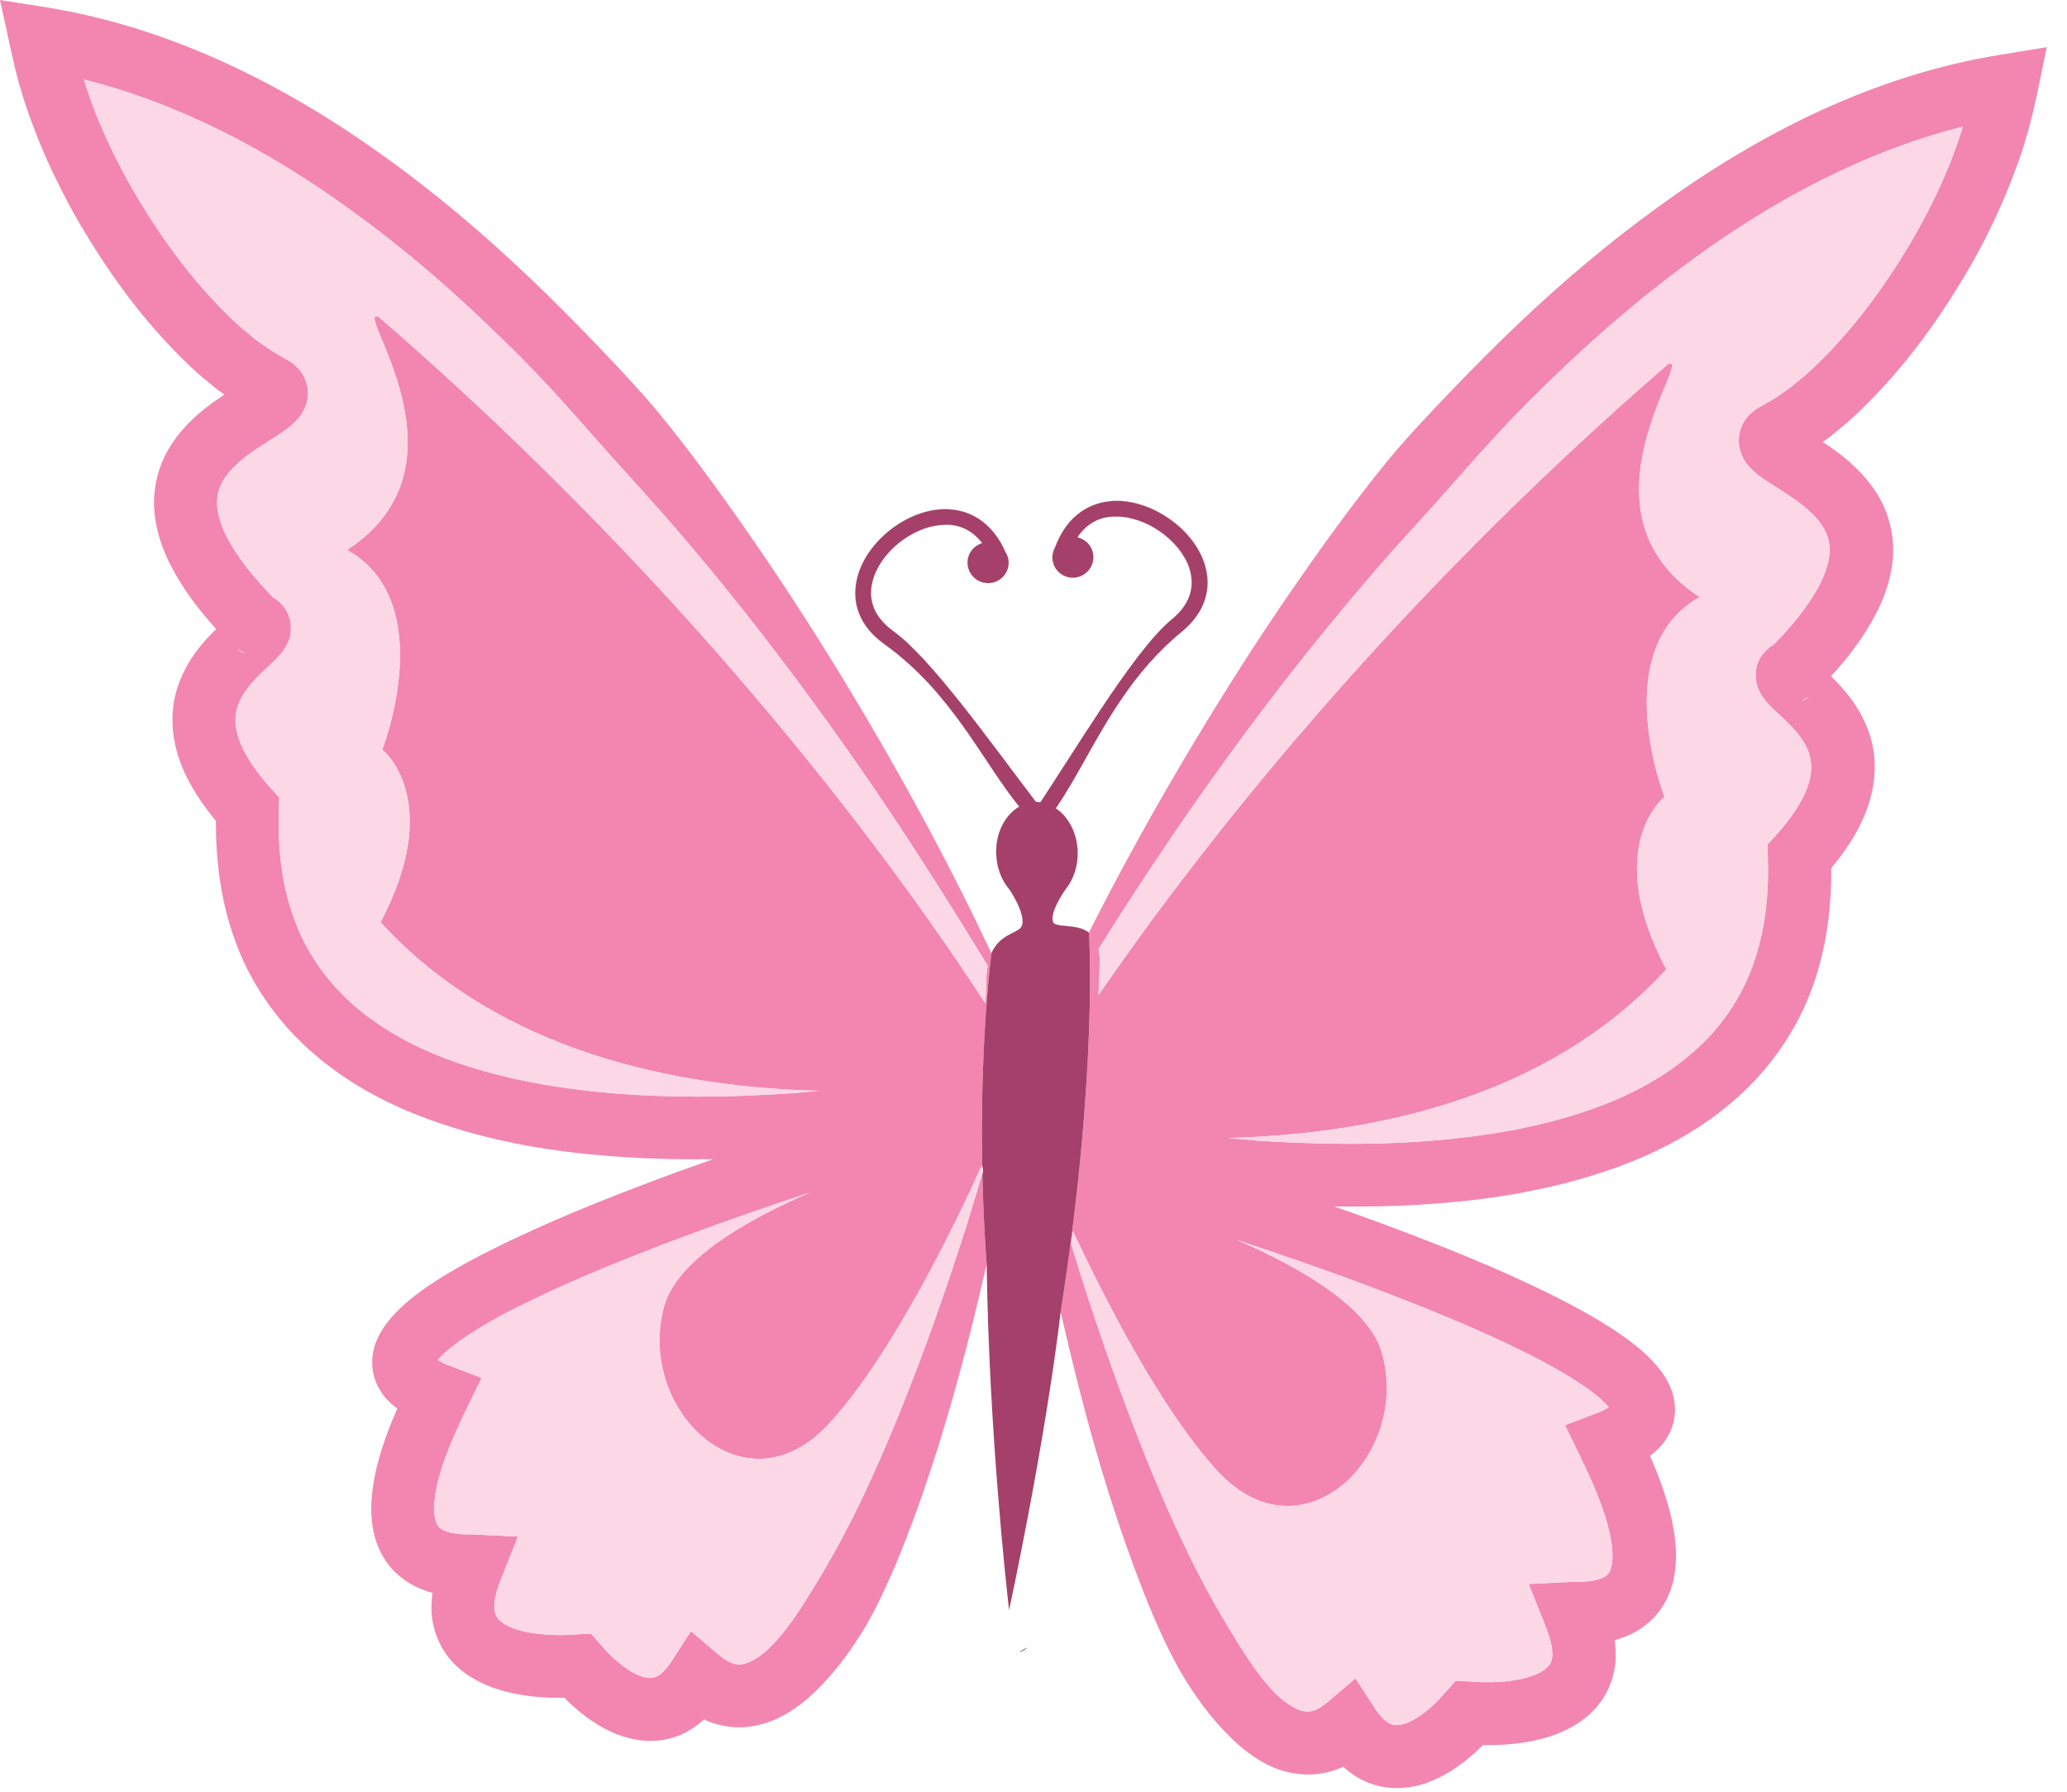 <?xml version="1.0" encoding="UTF-8" standalone="no"?><!DOCTYPE svg PUBLIC "-//W3C//DTD SVG 1.1//EN" "http://www.w3.org/Graphics/SVG/1.1/DTD/svg11.dtd"><svg width="100%" height="100%" viewBox="0 0 75 65" version="1.1" xmlns="http://www.w3.org/2000/svg" xmlns:xlink="http://www.w3.org/1999/xlink" xml:space="preserve" style="fill-rule:evenodd;clip-rule:evenodd;stroke-linejoin:round;stroke-miterlimit:1.414;"><path d="M37.277,59.763l-0.288,0.171c0.027,-0.009 0.053,-0.009 0.175,-0.081c0.025,-0.018 0.067,-0.049 0.113,-0.09" style="fill-rule:nonzero;"/><path d="M65.653,25.257c-0.045,0.041 -0.088,0.073 -0.113,0.091c-0.122,0.073 -0.148,0.073 -0.175,0.081l0.288,-0.172Zm5.132,-19.409c-0.198,0.483 -0.404,0.963 -0.635,1.427c-0.229,0.472 -0.481,0.935 -0.741,1.39c-1.054,1.808 -2.341,3.529 -3.842,4.893l-0.574,0.476l-0.586,0.413l-0.295,0.168l-0.145,0.085l-0.152,0.082c-0.106,0.063 -0.202,0.131 -0.303,0.231c-0.048,0.043 -0.1,0.103 -0.163,0.181c-0.053,0.073 -0.108,0.159 -0.157,0.286c-0.1,0.215 -0.131,0.542 -0.077,0.766c0.116,0.466 0.29,0.603 0.397,0.732c0.224,0.229 0.365,0.315 0.507,0.42c0.533,0.348 0.945,0.589 1.317,0.878c0.367,0.281 0.657,0.581 0.83,0.875c0.169,0.295 0.24,0.581 0.217,0.921c-0.029,0.339 -0.15,0.734 -0.355,1.133c-0.39,0.753 -1.005,1.501 -1.68,2.194c-0.018,0.009 -0.027,0.009 -0.045,0.018c-0.082,0.049 -0.213,0.154 -0.322,0.29c-0.131,0.154 -0.234,0.376 -0.266,0.61c-0.047,0.483 0.1,0.698 0.162,0.831c0.076,0.141 0.135,0.209 0.19,0.281c0.203,0.236 0.329,0.336 0.453,0.456c0.245,0.229 0.444,0.419 0.617,0.619c0.342,0.394 0.532,0.77 0.57,1.151c0.048,0.376 -0.054,0.818 -0.289,1.278c-0.236,0.463 -0.581,0.925 -0.98,1.371l-0.31,0.339l0.016,0.471c0.045,1.344 -0.1,2.669 -0.533,3.875c-0.424,1.206 -1.153,2.267 -2.107,3.119c-0.957,0.855 -2.127,1.518 -3.391,1.998c-1.265,0.479 -2.615,0.812 -3.996,1.023c-2.762,0.427 -5.625,0.436 -8.472,0.252c-0.362,-0.028 -0.721,-0.065 -1.083,-0.096c5.068,-0.132 11.554,-1.365 15.896,-6.121c-2.35,-4.45 -0.063,-6.258 -0.063,-6.258c0,0 -2.094,-5.339 1.274,-7.248c-4.769,-3.113 -0.126,-8.898 -1.145,-8.449c-10.282,8.889 -17.111,17.728 -20.669,22.893c0.034,-0.571 0.047,-1.004 0.047,-1.24c0.005,-0.163 -0.018,-0.299 -0.043,-0.426c0.153,-0.237 0.295,-0.476 0.447,-0.716c1.172,-1.847 2.388,-3.663 3.657,-5.444c1.269,-1.781 2.584,-3.518 3.954,-5.206c0.684,-0.845 1.384,-1.679 2.094,-2.5c0.711,-0.82 1.45,-1.609 2.171,-2.416c0.716,-0.809 1.423,-1.622 2.158,-2.411c0.729,-0.795 1.5,-1.555 2.274,-2.294c1.555,-1.487 3.197,-2.873 4.923,-4.123c2.951,-2.139 6.225,-3.864 9.683,-4.73c-0.125,0.422 -0.281,0.839 -0.435,1.252m-21.431,40.695c2.079,0.782 4.152,1.605 6.096,2.575c0.485,0.245 0.957,0.498 1.403,0.771c0.442,0.266 0.875,0.552 1.208,0.846c0.134,0.119 0.238,0.227 0.313,0.322c-0.11,0.066 -0.25,0.14 -0.418,0.2l-1.171,0.447l0.546,1.122c0.292,0.6 0.553,1.173 0.766,1.755c0.209,0.575 0.367,1.16 0.404,1.658c0.02,0.249 0.002,0.472 -0.042,0.625c-0.042,0.157 -0.09,0.224 -0.16,0.285c-0.073,0.06 -0.211,0.129 -0.415,0.178c-0.104,0.017 -0.214,0.037 -0.34,0.045c-0.116,0.018 -0.258,0.002 -0.387,0.009l-1.689,0.082l0.601,1.509c0.083,0.212 0.161,0.421 0.203,0.612c0.048,0.195 0.053,0.361 0.053,0.501c-0.041,0.256 -0.086,0.346 -0.341,0.527c-0.249,0.164 -0.677,0.299 -1.137,0.359c-0.231,0.036 -0.471,0.05 -0.718,0.054l-0.368,0l-0.338,-0.018l-0.607,-0.031l-0.408,0.457l-0.159,0.181l-0.189,0.191c-0.132,0.127 -0.267,0.24 -0.404,0.342c-0.272,0.211 -0.557,0.358 -0.772,0.406c-0.223,0.05 -0.332,0.04 -0.474,-0.035c-0.146,-0.074 -0.338,-0.265 -0.518,-0.536l-0.706,-1.096l-1.011,0.857c-0.32,0.272 -0.567,0.368 -0.785,0.343c-0.221,0 -0.571,-0.177 -0.919,-0.476c-0.704,-0.617 -1.302,-1.582 -1.877,-2.535c-0.585,-0.964 -1.134,-1.98 -1.632,-3.036c-0.503,-1.051 -0.966,-2.125 -1.405,-3.218c-0.88,-2.187 -1.664,-4.423 -2.38,-6.681l-0.313,-1.027c0.025,-0.153 0.05,-0.299 0.068,-0.442c1.134,2.415 3.196,6.477 5.252,8.702c3.048,3.301 6.989,-0.511 5.971,-4.255c-0.439,-1.632 -2.775,-3.048 -5.278,-4.138c1.507,0.505 2.998,1.016 4.477,1.563m23.257,-44.561c-4.591,0.733 -8.773,2.859 -12.411,5.5c-1.826,1.317 -3.54,2.771 -5.16,4.313c-0.811,0.775 -1.598,1.569 -2.369,2.37c-0.77,0.802 -1.541,1.614 -2.252,2.466c-1.415,1.723 -2.702,3.538 -3.953,5.367c-1.242,1.838 -2.421,3.712 -3.543,5.61c-1.207,2.038 -2.344,4.11 -3.412,6.22l0,0.001c0,0 0.344,5.068 -1.025,13.756c-0.001,0.005 -0.001,0.008 -0.001,0.012c0.444,1.937 0.929,3.866 1.503,5.782c0.347,1.156 0.726,2.301 1.148,3.443c0.425,1.143 0.878,2.281 1.463,3.392c0.29,0.559 0.631,1.097 1.018,1.623c0.392,0.526 0.832,1.033 1.38,1.513c0.553,0.463 1.274,0.948 2.253,1.018c0.481,0.038 0.975,-0.052 1.396,-0.233c0.032,-0.01 0.054,-0.032 0.086,-0.045c0.182,0.16 0.381,0.316 0.617,0.444c0.317,0.171 0.694,0.289 1.061,0.322c0.369,0.035 0.729,-0.006 1.051,-0.082c0.648,-0.173 1.148,-0.476 1.586,-0.803c0.22,-0.162 0.422,-0.339 0.61,-0.517c0.047,-0.045 0.098,-0.1 0.147,-0.146l0.399,0c0.322,-0.009 0.644,-0.033 0.974,-0.075c0.658,-0.1 1.361,-0.259 2.07,-0.711c0.347,-0.228 0.699,-0.54 0.948,-0.953c0.252,-0.403 0.391,-0.879 0.426,-1.306c0.016,-0.269 0,-0.521 -0.032,-0.761c0.403,-0.113 0.827,-0.295 1.212,-0.621c0.449,-0.376 0.755,-0.92 0.884,-1.418c0.134,-0.503 0.143,-0.971 0.114,-1.396c-0.068,-0.848 -0.288,-1.58 -0.537,-2.276c-0.121,-0.335 -0.252,-0.659 -0.395,-0.974c0.329,-0.245 0.737,-0.64 0.877,-1.316c0.132,-0.738 -0.163,-1.305 -0.394,-1.649c-0.249,-0.358 -0.508,-0.612 -0.762,-0.838c-0.512,-0.445 -1.024,-0.776 -1.541,-1.093c-0.517,-0.309 -1.034,-0.588 -1.555,-0.852c-2.08,-1.044 -4.199,-1.88 -6.331,-2.675c-0.582,-0.217 -1.17,-0.421 -1.755,-0.627c2.022,0.029 4.047,-0.061 6.078,-0.373c1.5,-0.235 3.006,-0.597 4.466,-1.152c1.454,-0.558 2.878,-1.338 4.096,-2.433c1.216,-1.086 2.195,-2.499 2.734,-4.044c0.503,-1.398 0.673,-2.852 0.667,-4.273c0.378,-0.455 0.736,-0.95 1.031,-1.53c0.36,-0.716 0.628,-1.613 0.524,-2.561c-0.102,-0.954 -0.588,-1.794 -1.116,-2.393c-0.145,-0.172 -0.299,-0.327 -0.448,-0.476c0.611,-0.666 1.183,-1.4 1.642,-2.289c0.297,-0.575 0.543,-1.247 0.601,-2.003c0.066,-0.755 -0.131,-1.596 -0.523,-2.244c-0.39,-0.658 -0.904,-1.14 -1.407,-1.533c-0.203,-0.156 -0.408,-0.299 -0.613,-0.43c0.089,-0.064 0.18,-0.127 0.268,-0.191l0.696,-0.579c1.765,-1.605 3.134,-3.464 4.303,-5.454c0.286,-0.498 0.563,-1.005 0.814,-1.527c0.256,-0.522 0.49,-1.052 0.707,-1.591c0.206,-0.544 0.425,-1.088 0.578,-1.655c0.179,-0.557 0.302,-1.14 0.431,-1.72l0.331,-1.605l-1.655,0.271Z" style="fill:#f286b0;fill-rule:nonzero;"/><path d="M38.185,20.235c-0.005,-0.137 0.036,-0.257 0.093,-0.367c0.098,-0.27 0.221,-0.508 0.366,-0.716c-0.147,0.209 -0.27,0.449 -0.369,0.721c-0.057,0.11 -0.098,0.23 -0.093,0.366c0.014,0.411 0.356,0.735 0.771,0.721c0.206,-0.01 0.39,-0.1 0.52,-0.241c-0.13,0.138 -0.313,0.227 -0.517,0.237c-0.415,0.013 -0.757,-0.311 -0.771,-0.721" style="fill:#de3079;fill-rule:nonzero;"/><path d="M8.612,23.544l0.288,0.168c-0.027,-0.01 -0.053,-0.01 -0.175,-0.08c-0.025,-0.02 -0.067,-0.047 -0.113,-0.088m11.536,15.869c-1.382,-0.213 -2.734,-0.541 -3.998,-1.02c-1.265,-0.48 -2.434,-1.142 -3.39,-1.994c-0.954,-0.86 -1.687,-1.916 -2.108,-3.127c-0.435,-1.202 -0.578,-2.529 -0.535,-3.876l0.018,-0.463l-0.313,-0.342c-0.394,-0.441 -0.741,-0.906 -0.979,-1.371c-0.233,-0.462 -0.336,-0.897 -0.29,-1.276c0.043,-0.381 0.231,-0.758 0.571,-1.151c0.172,-0.202 0.372,-0.395 0.619,-0.619c0.127,-0.127 0.247,-0.224 0.451,-0.462c0.057,-0.068 0.113,-0.137 0.195,-0.279c0.058,-0.129 0.208,-0.346 0.158,-0.827c-0.036,-0.234 -0.136,-0.458 -0.263,-0.61c-0.11,-0.143 -0.242,-0.243 -0.323,-0.288c-0.019,-0.011 -0.03,-0.016 -0.044,-0.027c-0.675,-0.694 -1.289,-1.433 -1.679,-2.189c-0.206,-0.395 -0.329,-0.789 -0.356,-1.133c-0.027,-0.343 0.045,-0.626 0.214,-0.924c0.171,-0.296 0.462,-0.591 0.829,-0.876c0.373,-0.29 0.789,-0.526 1.319,-0.88c0.14,-0.099 0.284,-0.19 0.508,-0.417c0.103,-0.132 0.281,-0.267 0.398,-0.734c0.053,-0.222 0.023,-0.547 -0.077,-0.764c-0.049,-0.129 -0.104,-0.21 -0.156,-0.28c-0.064,-0.089 -0.12,-0.148 -0.164,-0.186c-0.101,-0.098 -0.196,-0.166 -0.303,-0.235l-0.152,-0.076l-0.142,-0.086l-0.295,-0.173l-0.587,-0.408l-0.574,-0.478c-1.502,-1.359 -2.788,-3.084 -3.842,-4.893c-0.262,-0.458 -0.513,-0.916 -0.743,-1.389c-0.231,-0.467 -0.437,-0.95 -0.634,-1.433c-0.155,-0.405 -0.311,-0.822 -0.435,-1.24c3.456,0.861 6.726,2.587 9.677,4.733c1.732,1.244 3.368,2.633 4.923,4.123c0.78,0.741 1.546,1.498 2.275,2.286c0.73,0.793 1.444,1.605 2.158,2.412c0.721,0.813 1.459,1.599 2.171,2.425c0.712,0.818 1.41,1.65 2.095,2.493c1.368,1.693 2.683,3.434 3.952,5.208c1.269,1.777 2.487,3.595 3.658,5.444c0.64,1.002 1.265,2.008 1.882,3.026c-0.042,0.199 -0.057,0.432 -0.051,0.707c0.003,0.161 -0.013,0.383 -0.04,0.644c-2.996,-4.612 -10.241,-14.721 -22.005,-24.892c-1.018,-0.443 3.624,5.339 -1.145,8.453c3.368,1.904 1.274,7.244 1.274,7.244c0,0 2.285,1.812 -0.063,6.264c4.342,4.751 10.828,5.987 15.896,6.115c-0.362,0.036 -0.721,0.072 -1.083,0.095c-2.852,0.186 -5.711,0.177 -8.472,-0.254m15.496,3.166c-0.015,0.051 -0.03,0.103 -0.048,0.152l-0.517,1.7c-0.716,2.256 -1.5,4.492 -2.38,6.676c-0.439,1.093 -0.903,2.172 -1.405,3.223c-0.498,1.05 -1.047,2.074 -1.631,3.034c-0.576,0.954 -1.174,1.915 -1.877,2.539c-0.347,0.299 -0.698,0.472 -0.92,0.476c-0.218,0.021 -0.464,-0.078 -0.785,-0.347l-1.011,-0.853l-0.706,1.093c-0.176,0.269 -0.372,0.463 -0.518,0.535c-0.144,0.075 -0.25,0.085 -0.475,0.037c-0.213,-0.046 -0.498,-0.204 -0.771,-0.408c-0.135,-0.105 -0.272,-0.218 -0.403,-0.345l-0.191,-0.192l-0.156,-0.177l-0.41,-0.456l-0.603,0.028l-0.337,0.021l-0.368,0c-0.243,-0.011 -0.487,-0.03 -0.718,-0.058c-0.461,-0.058 -0.888,-0.194 -1.138,-0.357c-0.249,-0.186 -0.299,-0.277 -0.34,-0.534c0,-0.137 0.005,-0.301 0.052,-0.495c0.043,-0.192 0.118,-0.404 0.204,-0.617l0.601,-1.509l-1.689,-0.082c-0.129,-0.005 -0.272,0.007 -0.387,-0.009c-0.127,-0.007 -0.237,-0.028 -0.34,-0.045c-0.204,-0.05 -0.341,-0.117 -0.415,-0.177c-0.07,-0.063 -0.12,-0.131 -0.161,-0.286c-0.043,-0.149 -0.059,-0.371 -0.041,-0.621c0.036,-0.502 0.196,-1.091 0.403,-1.663c0.214,-0.58 0.474,-1.151 0.767,-1.756l0.544,-1.118l-1.17,-0.448c-0.166,-0.062 -0.308,-0.132 -0.417,-0.197c0.075,-0.099 0.179,-0.212 0.313,-0.32c0.335,-0.299 0.767,-0.585 1.208,-0.853c0.446,-0.272 0.917,-0.53 1.404,-0.77c1.943,-0.97 4.013,-1.795 6.096,-2.573c1.477,-0.546 2.969,-1.063 4.467,-1.561c-2.503,1.088 -4.84,2.509 -5.281,4.134c-1.018,3.748 2.926,7.566 5.974,4.261c2.269,-2.456 4.544,-7.142 5.564,-9.397c0.002,0.013 0.004,0.025 0.006,0.037c-0.084,-4.611 0.336,-7.729 0.336,-7.729c0.042,-0.094 0.09,-0.174 0.142,-0.245c-0.052,0.072 -0.102,0.154 -0.145,0.249c-1.395,-2.964 -2.949,-5.856 -4.626,-8.689c-1.124,-1.899 -2.304,-3.771 -3.546,-5.607c-1.25,-1.826 -2.534,-3.644 -3.948,-5.363c-0.716,-0.854 -1.486,-1.663 -2.256,-2.469c-0.772,-0.803 -1.561,-1.596 -2.372,-2.366c-1.618,-1.542 -3.331,-3.001 -5.158,-4.32c-3.636,-2.635 -7.819,-4.765 -12.411,-5.501l-1.654,-0.261l0.348,1.603c0.13,0.58 0.25,1.16 0.431,1.719c0.155,0.567 0.372,1.112 0.578,1.655c0.22,0.54 0.447,1.07 0.709,1.586c0.248,0.524 0.524,1.029 0.812,1.528c1.167,1.991 2.536,3.851 4.302,5.458l0.698,0.58c0.086,0.063 0.177,0.125 0.265,0.186c-0.204,0.134 -0.411,0.276 -0.612,0.431c-0.505,0.387 -1.018,0.875 -1.407,1.532c-0.39,0.648 -0.59,1.486 -0.525,2.243c0.058,0.759 0.305,1.428 0.601,2.004c0.463,0.893 1.034,1.623 1.644,2.294c-0.148,0.147 -0.304,0.303 -0.451,0.475c-0.528,0.599 -1.013,1.442 -1.113,2.39c-0.107,0.954 0.16,1.848 0.523,2.565c0.295,0.576 0.653,1.074 1.031,1.532c-0.006,1.417 0.166,2.869 0.667,4.265c0.536,1.546 1.516,2.965 2.733,4.048c1.218,1.096 2.641,1.879 4.1,2.43c1.46,0.556 2.96,0.919 4.46,1.151c2.031,0.308 4.062,0.403 6.079,0.377c-0.585,0.212 -1.17,0.411 -1.754,0.63c-2.131,0.796 -4.247,1.632 -6.33,2.679c-0.524,0.258 -1.038,0.539 -1.555,0.846c-0.519,0.314 -1.029,0.649 -1.542,1.093c-0.251,0.231 -0.513,0.48 -0.761,0.842c-0.229,0.339 -0.528,0.907 -0.394,1.647c0.138,0.675 0.551,1.069 0.877,1.312c-0.14,0.32 -0.274,0.641 -0.394,0.976c-0.249,0.699 -0.469,1.431 -0.535,2.276c-0.032,0.428 -0.023,0.891 0.112,1.397c0.128,0.496 0.435,1.047 0.885,1.413c0.381,0.33 0.809,0.513 1.21,0.624c-0.032,0.241 -0.047,0.492 -0.032,0.758c0.037,0.436 0.173,0.911 0.427,1.31c0.249,0.413 0.598,0.731 0.947,0.952c0.712,0.45 1.409,0.612 2.067,0.707c0.333,0.05 0.657,0.068 0.979,0.078l0.399,0c0.05,0.047 0.095,0.1 0.145,0.145c0.189,0.183 0.389,0.353 0.607,0.52c0.438,0.322 0.939,0.631 1.589,0.798c0.324,0.083 0.683,0.123 1.052,0.087c0.369,-0.034 0.746,-0.148 1.061,-0.324c0.237,-0.13 0.437,-0.284 0.616,-0.442c0.03,0.009 0.054,0.034 0.086,0.046c0.424,0.177 0.918,0.269 1.394,0.235c0.979,-0.078 1.7,-0.562 2.255,-1.019c0.547,-0.479 0.988,-0.994 1.38,-1.515c0.387,-0.53 0.73,-1.065 1.02,-1.623c0.58,-1.11 1.038,-2.253 1.465,-3.389c0.42,-1.143 0.797,-2.295 1.141,-3.444c0.576,-1.918 1.061,-3.85 1.507,-5.788c0.002,0.04 0.004,0.078 0.006,0.118c-0.001,-0.042 -0.002,-0.081 -0.003,-0.123c-0.084,-1.159 -0.132,-2.261 -0.155,-3.295" style="fill:#f286b0;fill-rule:nonzero;"/><path d="M43.135,20.552c-0.365,-0.99 -1.571,-1.822 -2.639,-1.813c-0.455,-0.014 -0.999,0.15 -1.403,0.753l0.001,0c0.403,-0.599 0.946,-0.762 1.4,-0.748c1.067,-0.01 2.273,0.823 2.638,1.813c0.134,0.373 0.19,0.876 -0.142,1.395c0.335,-0.52 0.279,-1.025 0.145,-1.4" style="fill:#de3079;fill-rule:nonzero;"/><path d="M37.09,33.548c0.114,-0.436 -0.462,-1.285 -0.466,-1.285c-0.277,-0.324 -0.461,-0.782 -0.476,-1.29c-0.014,-0.377 0.065,-0.729 0.212,-1.027c-0.149,0.298 -0.229,0.653 -0.215,1.031c0.015,0.509 0.199,0.966 0.476,1.29c0.004,0 0.58,0.85 0.466,1.286c-0.009,0.039 -0.028,0.072 -0.054,0.102c0.028,-0.031 0.048,-0.066 0.057,-0.107" style="fill:#de3079;fill-rule:nonzero;"/><path d="M35.107,20.428c-0.005,-0.171 0.048,-0.326 0.141,-0.452c-0.095,0.127 -0.149,0.284 -0.144,0.456c0.014,0.415 0.356,0.737 0.77,0.723c0.21,-0.004 0.395,-0.096 0.526,-0.238c-0.131,0.14 -0.315,0.229 -0.523,0.234c-0.414,0.013 -0.756,-0.309 -0.77,-0.723" style="fill:#de3079;fill-rule:nonzero;"/><path d="M38.71,32.201c0,-0.001 0,-0.002 0.001,-0.002c-0.004,0.004 -0.041,0.054 -0.096,0.136c0.054,-0.081 0.092,-0.132 0.095,-0.134" style="fill:#de3079;fill-rule:nonzero;"/><path d="M34.194,19.042c-0.804,0.044 -1.653,0.567 -2.151,1.255c0.498,-0.685 1.347,-1.207 2.148,-1.25c0.45,-0.043 1.005,0.086 1.443,0.655c0.003,0 0.004,-0.001 0.006,-0.002c-0.44,-0.571 -0.995,-0.7 -1.446,-0.658" style="fill:#de3079;fill-rule:nonzero;"/><path d="M39.914,25.773c-0.735,1.106 -1.484,2.299 -2.167,3.333c0.683,-1.033 1.432,-2.227 2.167,-3.333" style="fill:#de3079;fill-rule:nonzero;"/><path d="M42.883,22.914c-0.898,0.737 -1.594,1.574 -2.176,2.426c0.582,-0.85 1.276,-1.686 2.173,-2.421c0.214,-0.176 0.392,-0.364 0.533,-0.564c-0.14,0.198 -0.318,0.385 -0.53,0.559" style="fill:#de3079;fill-rule:nonzero;"/><path d="M32.083,23.362c-0.899,-0.642 -1.234,-1.531 -0.953,-2.497c0.09,-0.311 0.243,-0.611 0.44,-0.887c-0.198,0.278 -0.352,0.579 -0.443,0.891c-0.281,0.966 0.054,1.854 0.953,2.498c2.468,1.771 3.528,4.206 4.897,5.896c0.002,-0.001 0.002,-0.003 0.004,-0.003c-1.369,-1.691 -2.429,-4.125 -4.898,-5.898" style="fill:#de3079;fill-rule:nonzero;"/><path d="M36.611,58.413c0,0 0.003,-0.01 0.003,-0.012c-0.001,-0.003 -0.006,-0.045 -0.013,-0.108c0.006,0.072 0.01,0.12 0.01,0.12" style="fill:#de3079;fill-rule:nonzero;"/><path d="M32.414,22.9c1.358,0.98 3.456,3.939 5.172,6.192c0.052,0 0.106,0.009 0.158,0.018c0.001,-0.001 0.002,-0.003 0.003,-0.004c-0.052,-0.009 -0.106,-0.018 -0.158,-0.018c-1.716,-2.253 -3.815,-5.213 -5.172,-6.192c-0.879,-0.636 -0.889,-1.369 -0.738,-1.872c0.073,-0.253 0.199,-0.498 0.364,-0.727c-0.166,0.229 -0.294,0.477 -0.367,0.731c-0.151,0.503 -0.141,1.237 0.738,1.872" style="fill:#64062e;fill-rule:nonzero;"/><path d="M42.513,22.474c0.21,-0.173 0.365,-0.349 0.477,-0.522c-0.112,0.172 -0.265,0.346 -0.474,0.517c-0.731,0.601 -1.655,1.88 -2.602,3.303c0.945,-1.422 1.869,-2.697 2.599,-3.298" style="fill:#64062e;fill-rule:nonzero;"/><path d="M35.634,19.702c-0.157,0.051 -0.292,0.147 -0.386,0.274c0.095,-0.126 0.23,-0.222 0.388,-0.271c0,-0.001 -0.001,-0.001 -0.002,-0.003" style="fill:#64062e;fill-rule:nonzero;"/><path d="M39.1,30.887c0.018,0.502 -0.136,0.972 -0.389,1.312l0.001,-0.002c0.255,-0.34 0.409,-0.811 0.391,-1.314c-0.022,-0.681 -0.34,-1.261 -0.793,-1.56c0.77,-1.109 1.428,-2.567 2.397,-3.983c-0.97,1.418 -1.629,2.877 -2.4,3.988c0.453,0.298 0.771,0.879 0.793,1.559" style="fill:#64062e;fill-rule:nonzero;"/><path d="M38.196,33.418c0.057,0.282 0.822,0.052 1.312,0.415c0.001,-0.001 0.002,-0.003 0.002,-0.005c-0.489,-0.362 -1.254,-0.133 -1.311,-0.414c-0.063,-0.313 0.251,-0.832 0.417,-1.079c-0.165,0.244 -0.483,0.768 -0.42,1.084" style="fill:#64062e;fill-rule:nonzero;"/><path d="M39.671,20.189c0.006,0.204 -0.07,0.391 -0.198,0.529c0.13,-0.138 0.208,-0.327 0.201,-0.533c-0.012,-0.348 -0.258,-0.616 -0.58,-0.694c-0.002,0.002 -0.002,0.003 -0.003,0.005c0.322,0.077 0.568,0.345 0.58,0.693" style="fill:#64062e;fill-rule:nonzero;"/><path d="M40.492,18.172c1.309,-0.009 2.737,0.975 3.181,2.192c0.255,0.711 0.161,1.398 -0.259,1.991c0.423,-0.595 0.518,-1.283 0.262,-1.996c-0.444,-1.216 -1.872,-2.2 -3.181,-2.191c-0.773,0.014 -1.413,0.357 -1.851,0.984c0.438,-0.625 1.077,-0.965 1.848,-0.98" style="fill:#64062e;fill-rule:nonzero;"/><path d="M37.033,33.655c-0.163,0.185 -0.607,0.242 -0.918,0.672c0.313,-0.43 0.758,-0.484 0.918,-0.672" style="fill:#64062e;fill-rule:nonzero;"/><path d="M36.613,58.402c0,0.001 0.001,0.007 0.001,0.007c0,0 -0.001,-0.007 -0.001,-0.009l0,0.002Z" style="fill:#64062e;fill-rule:nonzero;"/><path d="M36.613,58.4c0,0.002 0.001,0.009 0.001,0.009l0,-0.01l-0.001,0.001Z" style="fill:#64062e;fill-rule:nonzero;"/><path d="M34.159,18.476c1.027,-0.047 1.859,0.494 2.321,1.55c0.066,0.109 0.113,0.227 0.117,0.358c0.007,0.204 -0.069,0.393 -0.198,0.533c0.131,-0.14 0.209,-0.331 0.201,-0.537c-0.004,-0.131 -0.051,-0.249 -0.117,-0.358c-0.463,-1.057 -1.294,-1.597 -2.321,-1.55c-0.981,0.054 -1.993,0.674 -2.591,1.507c0.598,-0.831 1.609,-1.449 2.588,-1.503" style="fill:#64062e;fill-rule:nonzero;"/><path d="M36.978,29.264c0,-0.001 -0.001,-0.001 -0.001,-0.001c-0.256,0.15 -0.471,0.389 -0.617,0.683c0.147,-0.294 0.361,-0.533 0.618,-0.682" style="fill:#64062e;fill-rule:nonzero;"/><path d="M43.673,20.364c-0.444,-1.217 -1.872,-2.201 -3.181,-2.192c-0.772,0.015 -1.41,0.355 -1.848,0.98c-0.145,0.208 -0.268,0.446 -0.366,0.716c-0.057,0.11 -0.098,0.23 -0.092,0.367c0.012,0.41 0.354,0.735 0.77,0.721c0.203,-0.01 0.387,-0.099 0.517,-0.237c0.128,-0.139 0.204,-0.325 0.198,-0.529c-0.012,-0.349 -0.258,-0.617 -0.58,-0.694c0.001,-0.001 0.002,-0.003 0.004,-0.004l-0.001,0c0.403,-0.603 0.947,-0.767 1.403,-0.753c1.067,-0.009 2.273,0.823 2.638,1.813c0.134,0.375 0.19,0.88 -0.145,1.4c-0.112,0.174 -0.267,0.349 -0.477,0.522c-0.73,0.6 -1.654,1.876 -2.599,3.299c-0.735,1.106 -1.485,2.3 -2.166,3.333c-0.001,0.001 -0.003,0.003 -0.003,0.004c-0.053,-0.009 -0.107,-0.018 -0.159,-0.018c-1.716,-2.253 -3.814,-5.213 -5.172,-6.192c-0.879,-0.635 -0.888,-1.368 -0.738,-1.872c0.074,-0.254 0.201,-0.501 0.367,-0.731c0.498,-0.688 1.347,-1.211 2.15,-1.255c0.452,-0.042 1.007,0.087 1.446,0.658c-0.001,0.001 -0.003,0.002 -0.005,0.002c0.001,0.002 0.002,0.002 0.002,0.003c-0.158,0.05 -0.292,0.145 -0.387,0.271c-0.093,0.126 -0.147,0.281 -0.142,0.452c0.014,0.414 0.356,0.736 0.77,0.723c0.208,-0.005 0.392,-0.094 0.523,-0.234c0.128,-0.139 0.204,-0.328 0.197,-0.533c-0.004,-0.13 -0.052,-0.249 -0.117,-0.358c-0.463,-1.056 -1.294,-1.597 -2.321,-1.55c-0.979,0.055 -1.99,0.671 -2.588,1.502c-0.198,0.276 -0.351,0.576 -0.441,0.887c-0.282,0.966 0.054,1.855 0.954,2.497c2.468,1.773 3.528,4.207 4.897,5.898c-0.001,0 -0.002,0.002 -0.004,0.003c0,0 0.001,0 0.001,0.001c-0.257,0.149 -0.471,0.388 -0.618,0.682c-0.147,0.298 -0.226,0.651 -0.212,1.027c0.015,0.508 0.199,0.966 0.476,1.29c0.004,0 0.58,0.849 0.467,1.285c-0.01,0.041 -0.03,0.076 -0.058,0.107c-0.16,0.188 -0.605,0.242 -0.917,0.672c-0.052,0.071 -0.099,0.151 -0.141,0.245c0,0 -0.421,3.119 -0.336,7.729c0.01,0.063 0.018,0.123 0.032,0.187l0,0.008c-0.009,0.029 -0.017,0.055 -0.026,0.083c0.023,1.034 0.071,2.136 0.156,3.296c0,0.041 0.001,0.08 0.002,0.122c0.088,5.894 0.703,11.474 0.798,12.297c0.007,0.063 0.012,0.103 0.013,0.108l0,-0.002l0,-0.001l0,0.01c0,0 1.279,-5.878 1.871,-10.811c0.001,-0.005 0.001,-0.008 0.001,-0.012c1.368,-8.69 1.025,-13.757 1.025,-13.757l-0.001,-0.001c-0.001,0.002 -0.001,0.004 -0.002,0.005c-0.49,-0.362 -1.256,-0.133 -1.313,-0.415c-0.063,-0.315 0.255,-0.839 0.42,-1.083c0.055,-0.081 0.093,-0.132 0.096,-0.136c0.254,-0.34 0.408,-0.81 0.389,-1.312c-0.023,-0.68 -0.34,-1.26 -0.793,-1.559c0.77,-1.11 1.43,-2.57 2.4,-3.987c0.582,-0.853 1.277,-1.689 2.176,-2.427c0.212,-0.174 0.39,-0.361 0.53,-0.559c0.422,-0.593 0.515,-1.28 0.26,-1.991" style="fill:#a44069;fill-rule:nonzero;"/><path d="M29.703,39.572c-5.068,-0.128 -11.554,-1.364 -15.896,-6.114c2.348,-4.452 0.064,-6.265 0.064,-6.265c0,0 2.094,-5.34 -1.275,-7.244c4.769,-3.114 0.127,-8.895 1.145,-8.454c11.764,10.173 19.009,20.28 22.005,24.893c0.027,-0.261 0.043,-0.483 0.04,-0.644c-0.006,-0.275 0.009,-0.507 0.051,-0.707c-0.618,-1.018 -1.243,-2.024 -1.882,-3.026c-1.172,-1.849 -2.389,-3.667 -3.658,-5.444c-1.269,-1.774 -2.584,-3.515 -3.953,-5.208c-0.684,-0.843 -1.382,-1.675 -2.094,-2.493c-0.712,-0.825 -1.45,-1.611 -2.171,-2.425c-0.714,-0.807 -1.428,-1.619 -2.157,-2.412c-0.73,-0.788 -1.496,-1.545 -2.276,-2.286c-1.555,-1.49 -3.191,-2.879 -4.923,-4.124c-2.95,-2.145 -6.221,-3.87 -9.677,-4.731c0.124,0.417 0.28,0.834 0.435,1.239c0.197,0.483 0.403,0.966 0.634,1.433c0.229,0.473 0.48,0.931 0.744,1.389c1.053,1.809 2.339,3.534 3.841,4.893l0.574,0.478l0.587,0.408l0.295,0.172l0.142,0.087l0.152,0.077c0.107,0.068 0.202,0.136 0.304,0.234c0.043,0.038 0.099,0.097 0.163,0.186c0.052,0.07 0.107,0.151 0.156,0.28c0.1,0.218 0.13,0.542 0.077,0.764c-0.117,0.467 -0.294,0.603 -0.399,0.735c-0.223,0.226 -0.367,0.317 -0.507,0.417c-0.53,0.353 -0.945,0.589 -1.319,0.879c-0.367,0.285 -0.658,0.58 -0.83,0.876c-0.167,0.298 -0.24,0.581 -0.213,0.924c0.028,0.344 0.149,0.738 0.356,1.133c0.389,0.756 1.004,1.495 1.679,2.189c0.015,0.011 0.025,0.016 0.044,0.027c0.081,0.045 0.213,0.145 0.323,0.287c0.128,0.153 0.227,0.377 0.263,0.611c0.05,0.481 -0.099,0.698 -0.158,0.826c-0.082,0.144 -0.139,0.212 -0.195,0.28c-0.204,0.238 -0.324,0.335 -0.451,0.462c-0.246,0.224 -0.447,0.416 -0.618,0.619c-0.341,0.394 -0.529,0.77 -0.572,1.151c-0.046,0.379 0.057,0.814 0.29,1.276c0.238,0.464 0.585,0.93 0.979,1.371l0.313,0.342l-0.018,0.463c-0.043,1.347 0.1,2.674 0.535,3.876c0.421,1.212 1.154,2.268 2.108,3.127c0.956,0.852 2.125,1.514 3.391,1.994c1.263,0.48 2.615,0.807 3.997,1.02c2.76,0.431 5.621,0.44 8.472,0.254c0.362,-0.023 0.721,-0.059 1.083,-0.095" style="fill:#fcd7e5;fill-rule:nonzero;"/><path d="M35.632,42.264c-1.019,2.254 -3.295,6.94 -5.563,9.397c-3.048,3.305 -6.993,-0.513 -5.975,-4.261c0.442,-1.625 2.778,-3.046 5.281,-4.134c-1.499,0.498 -2.99,1.015 -4.467,1.561c-2.083,0.778 -4.152,1.603 -6.097,2.573c-0.485,0.24 -0.956,0.498 -1.403,0.77c-0.442,0.268 -0.872,0.554 -1.208,0.853c-0.134,0.108 -0.238,0.221 -0.312,0.32c0.108,0.065 0.251,0.135 0.416,0.197l1.17,0.448l-0.545,1.118c-0.291,0.605 -0.552,1.176 -0.765,1.756c-0.208,0.573 -0.367,1.16 -0.404,1.663c-0.018,0.25 -0.002,0.472 0.041,0.621c0.041,0.155 0.091,0.223 0.161,0.286c0.075,0.06 0.211,0.127 0.415,0.177c0.104,0.017 0.213,0.038 0.339,0.045c0.117,0.016 0.259,0.004 0.389,0.009l1.688,0.082l-0.601,1.508c-0.086,0.214 -0.161,0.426 -0.204,0.618c-0.048,0.194 -0.052,0.358 -0.052,0.495c0.041,0.257 0.091,0.348 0.34,0.534c0.249,0.162 0.678,0.299 1.138,0.357c0.231,0.028 0.476,0.047 0.719,0.057l0.366,0l0.338,-0.02l0.603,-0.028l0.41,0.456l0.157,0.177l0.19,0.192c0.132,0.127 0.267,0.24 0.403,0.345c0.272,0.204 0.558,0.362 0.771,0.408c0.224,0.048 0.331,0.038 0.476,-0.037c0.144,-0.072 0.34,-0.266 0.517,-0.535l0.707,-1.093l1.011,0.853c0.319,0.269 0.566,0.368 0.784,0.347c0.221,-0.004 0.573,-0.177 0.92,-0.476c0.703,-0.624 1.301,-1.585 1.877,-2.539c0.584,-0.96 1.133,-1.984 1.632,-3.034c0.501,-1.052 0.965,-2.13 1.405,-3.223c0.879,-2.184 1.663,-4.42 2.379,-6.676l0.517,-1.7c0.018,-0.049 0.033,-0.101 0.049,-0.152c-0.002,-0.094 -0.005,-0.186 -0.006,-0.278c-0.002,-0.012 -0.005,-0.024 -0.007,-0.037" style="fill:#fcd7e5;fill-rule:nonzero;"/><path d="M35.671,42.488c-0.014,-0.064 -0.022,-0.124 -0.032,-0.187c0.001,0.092 0.003,0.184 0.006,0.278c0.009,-0.028 0.017,-0.054 0.026,-0.083l0,-0.008Z" style="fill:#fcd7e5;fill-rule:nonzero;"/><path d="M50.155,49.118c1.018,3.744 -2.922,7.555 -5.971,4.255c-2.056,-2.225 -4.118,-6.287 -5.252,-8.703c-0.018,0.144 -0.042,0.291 -0.068,0.443l0.313,1.027c0.716,2.257 1.5,4.494 2.38,6.681c0.439,1.093 0.902,2.166 1.405,3.219c0.498,1.056 1.047,2.07 1.632,3.036c0.576,0.951 1.173,1.917 1.877,2.534c0.348,0.298 0.698,0.476 0.919,0.476c0.218,0.025 0.465,-0.07 0.785,-0.343l1.011,-0.857l0.706,1.096c0.18,0.271 0.373,0.461 0.518,0.536c0.142,0.074 0.251,0.085 0.474,0.035c0.215,-0.048 0.5,-0.195 0.772,-0.405c0.137,-0.103 0.272,-0.216 0.404,-0.343l0.189,-0.191l0.159,-0.182l0.408,-0.457l0.607,0.031l0.338,0.019l0.368,0c0.247,-0.004 0.487,-0.019 0.718,-0.054c0.46,-0.06 0.888,-0.195 1.137,-0.359c0.255,-0.182 0.3,-0.271 0.341,-0.527c0,-0.139 -0.005,-0.307 -0.053,-0.501c-0.042,-0.19 -0.12,-0.4 -0.203,-0.613l-0.601,-1.508l1.689,-0.082c0.129,-0.007 0.271,0.009 0.387,-0.009c0.127,-0.009 0.236,-0.027 0.34,-0.045c0.204,-0.048 0.342,-0.119 0.415,-0.177c0.07,-0.062 0.118,-0.129 0.16,-0.286c0.044,-0.152 0.062,-0.377 0.042,-0.626c-0.037,-0.498 -0.195,-1.082 -0.404,-1.658c-0.213,-0.581 -0.474,-1.154 -0.766,-1.755l-0.546,-1.122l1.171,-0.446c0.168,-0.061 0.309,-0.134 0.418,-0.2c-0.075,-0.095 -0.179,-0.204 -0.313,-0.322c-0.333,-0.294 -0.766,-0.58 -1.208,-0.847c-0.446,-0.272 -0.918,-0.526 -1.403,-0.77c-1.944,-0.97 -4.017,-1.793 -6.096,-2.576c-1.479,-0.546 -2.97,-1.057 -4.477,-1.563c2.503,1.091 4.839,2.507 5.278,4.139" style="fill:#fcd7e5;fill-rule:nonzero;"/><path d="M56.615,13.449c-0.775,0.739 -1.546,1.498 -2.275,2.294c-0.735,0.788 -1.442,1.602 -2.158,2.411c-0.721,0.808 -1.46,1.596 -2.172,2.416c-0.709,0.821 -1.41,1.655 -2.094,2.5c-1.369,1.688 -2.684,3.425 -3.953,5.206c-1.269,1.782 -2.486,3.597 -3.657,5.444c-0.152,0.241 -0.295,0.478 -0.447,0.716c0.025,0.127 0.048,0.263 0.043,0.426c0,0.236 -0.013,0.669 -0.048,1.24c3.558,-5.165 10.388,-14.004 20.67,-22.893c1.018,-0.449 -3.624,5.335 1.145,8.449c-3.368,1.909 -1.274,7.248 -1.274,7.248c0,0 -2.287,1.809 0.063,6.258c-4.342,4.756 -10.828,5.989 -15.896,6.121c0.362,0.031 0.721,0.068 1.083,0.095c2.847,0.185 5.709,0.177 8.472,-0.251c1.381,-0.211 2.731,-0.543 3.996,-1.023c1.264,-0.481 2.434,-1.142 3.391,-1.999c0.954,-0.852 1.684,-1.912 2.107,-3.118c0.433,-1.206 0.579,-2.531 0.533,-3.875l-0.016,-0.471l0.31,-0.339c0.399,-0.446 0.744,-0.908 0.979,-1.371c0.237,-0.46 0.338,-0.902 0.29,-1.278c-0.038,-0.381 -0.228,-0.756 -0.571,-1.151c-0.172,-0.199 -0.371,-0.39 -0.616,-0.619c-0.124,-0.12 -0.25,-0.22 -0.453,-0.456c-0.055,-0.072 -0.114,-0.141 -0.19,-0.28c-0.062,-0.134 -0.209,-0.349 -0.162,-0.832c0.032,-0.234 0.134,-0.456 0.265,-0.61c0.11,-0.136 0.241,-0.241 0.323,-0.29c0.017,-0.009 0.027,-0.009 0.045,-0.018c0.676,-0.694 1.289,-1.441 1.68,-2.194c0.205,-0.398 0.325,-0.794 0.355,-1.133c0.023,-0.34 -0.048,-0.626 -0.218,-0.92c-0.172,-0.296 -0.462,-0.594 -0.829,-0.875c-0.372,-0.291 -0.784,-0.531 -1.317,-0.879c-0.142,-0.105 -0.283,-0.191 -0.508,-0.42c-0.106,-0.129 -0.281,-0.265 -0.396,-0.732c-0.054,-0.224 -0.023,-0.551 0.077,-0.766c0.049,-0.127 0.104,-0.213 0.157,-0.286c0.063,-0.079 0.115,-0.138 0.162,-0.181c0.103,-0.1 0.198,-0.168 0.304,-0.231l0.152,-0.082l0.145,-0.086l0.295,-0.168l0.587,-0.412l0.573,-0.475c1.501,-1.365 2.787,-3.086 3.842,-4.894c0.26,-0.456 0.512,-0.918 0.741,-1.389c0.231,-0.465 0.437,-0.945 0.635,-1.428c0.154,-0.413 0.311,-0.83 0.435,-1.252c-3.459,0.866 -6.732,2.59 -9.683,4.73c-1.726,1.25 -3.368,2.636 -4.922,4.123" style="fill:#fcd7e5;fill-rule:nonzero;"/></svg>